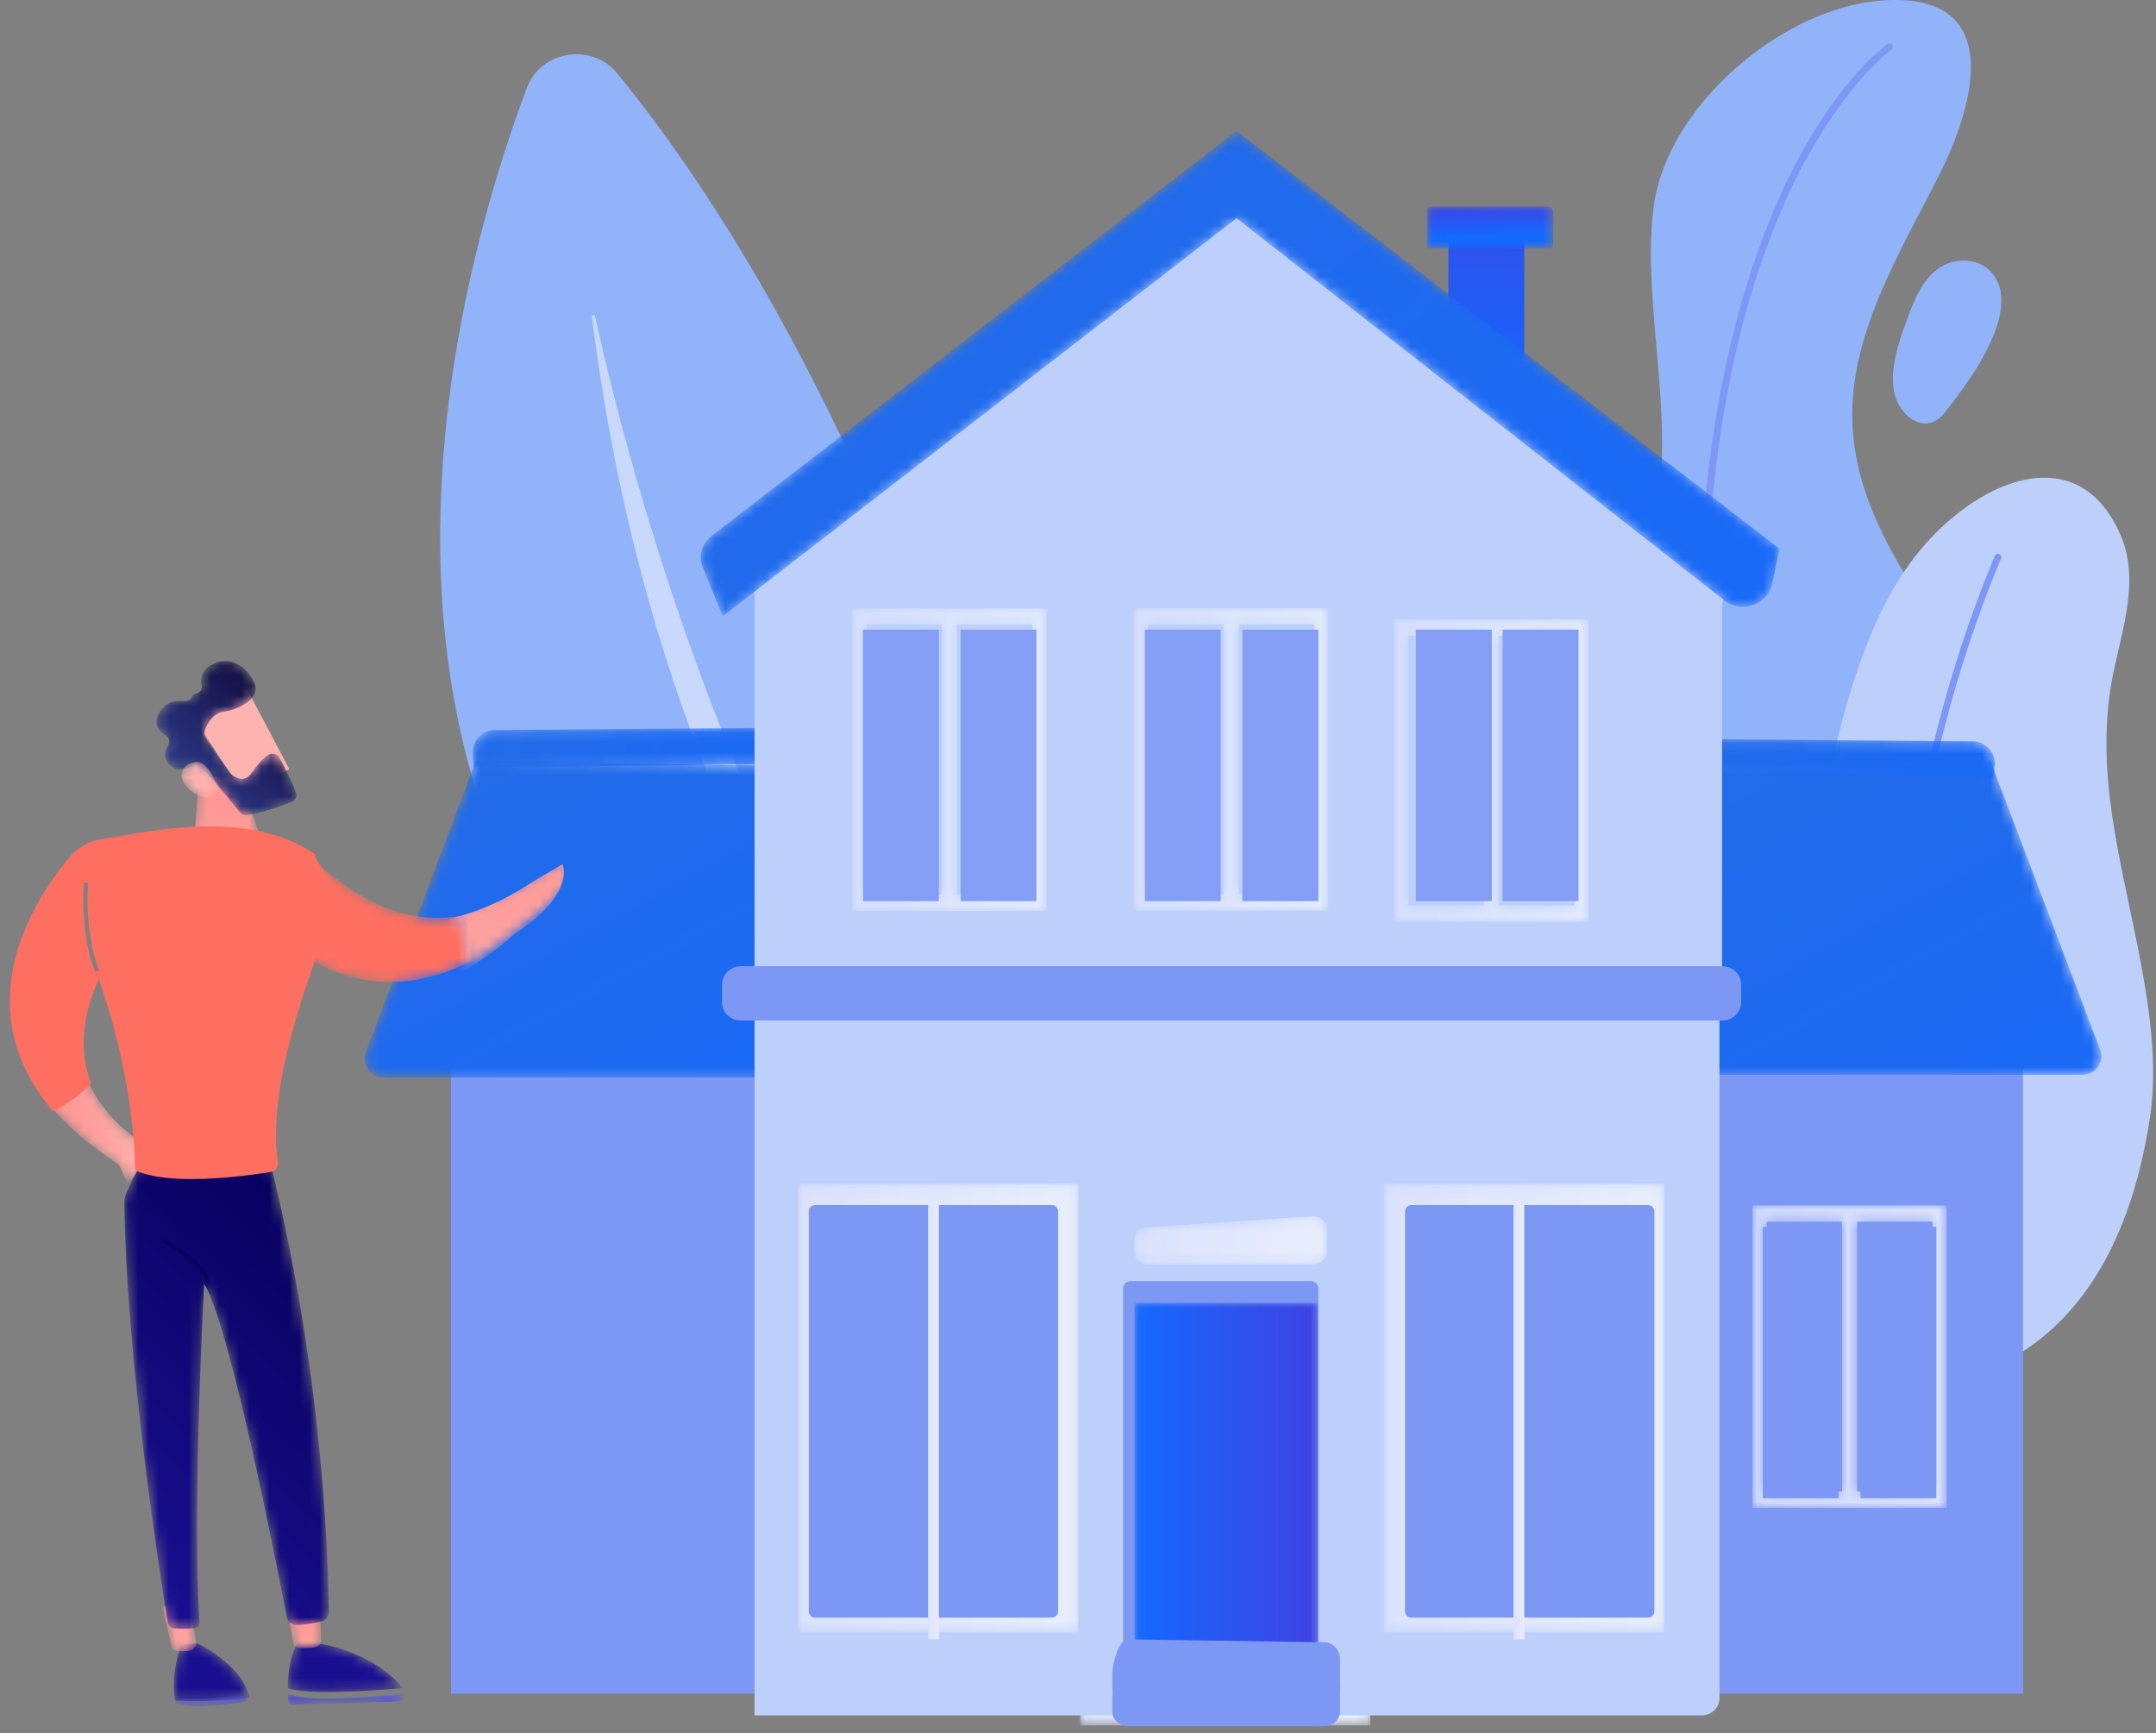 <?xml version="1.0" encoding="UTF-8"?>
<svg width="214px" height="172px" viewBox="0 0 214 172" version="1.1" xmlns="http://www.w3.org/2000/svg" xmlns:xlink="http://www.w3.org/1999/xlink">
    <rect x="0" y="0" width="214" height="172" fill="#808080" stroke="none"/>
    <title>ic_firsttime</title>
    <defs>
        <path d="M75.884,177.651 C73.088,177.651 70.334,177.539 67.631,177.317 C60.357,176.717 47.823,175.685 35.426,169.656 C35.907,168.762 36.215,167.914 36.396,167.137 L44.434,167.137 L44.434,159.151 L80.864,159.151 C82.049,159.151 83.01,158.191 83.01,157.006 L83.01,122.47 C83.01,121.285 82.049,120.324 80.864,120.324 L74.339,120.324 C73,114.13 71.055,105.886 68.425,96.466 L110.02,96.466 C110.536,106.463 116.346,112.092 122.958,115.257 C125.615,116.53 128.399,117.368 131.214,117.787 L131.214,163.154 C113.909,172.918 94.073,177.651 75.884,177.651 M32.367,168.061 C31.971,167.84 31.576,167.614 31.181,167.382 C31.24,167.301 31.3,167.219 31.363,167.137 L33.055,167.137 C32.828,167.452 32.597,167.762 32.367,168.061 M9.635,145.029 C-3.597,121.105 -2.668,87.491 9.509,59.431 C10.434,73.298 14.51,87.743 24.363,100.5 L17.018,100.5 L17.018,99.676 L10.559,95.736 L10.559,95.743 L9.628,95.092 L9.635,145.029 M47.455,120.324 L44.434,120.324 L44.434,118.49 C45.414,119.11 46.424,119.724 47.455,120.324 M177.326,94.776 C176.534,90.623 175.543,86.449 174.852,82.424 C174.01,77.517 173.621,72.648 174.409,67.704 C174.685,65.971 175.152,64.187 175.546,62.39 C178.028,72.85 178.601,83.93 177.326,94.776 M153.808,56.324 C153.046,55.033 152.33,53.727 151.69,52.394 C150.155,49.198 149.058,45.852 148.802,42.209 C148.347,35.741 150.862,29.635 153.759,23.827 C157.181,27.186 161.429,31.955 165.407,38.143 C167.292,41.076 168.961,44.153 170.418,47.345 C169.585,47.038 168.708,46.895 167.806,46.895 C163.436,46.895 158.479,50.251 155.035,54.628 C154.607,55.173 154.198,55.738 153.808,56.324 M129.967,45.14 L87.714,12.962 L48.756,42.709 C45.36,35.572 41.609,28.563 37.484,21.931 C49.528,11.93 69.129,0.044 94.415,0.044 C94.686,0.044 94.955,0.046 95.228,0.048 C111.09,0.208 124.445,5.013 133.868,9.801 C131.371,12.902 129.623,16.441 129.159,20.032 C128.162,27.758 130.251,36.793 129.967,45.14" id="path-1"></path>
        <path d="M19.255,30.044 L0.122,30.044 C0.083,30.044 0.051,30.013 0.051,29.973 L0.051,0.1 C0.051,0.061 0.083,0.029 0.122,0.029 L19.255,0.029 C19.294,0.029 19.325,0.061 19.325,0.1 L19.325,29.973 C19.325,30.013 19.294,30.044 19.255,30.044 M10.475,1.651 C10.454,1.651 10.437,1.669 10.437,1.691 L10.437,28.382 C10.437,28.404 10.454,28.422 10.475,28.422 L17.881,28.422 C17.902,28.422 17.92,28.404 17.92,28.382 L17.92,1.691 C17.92,1.669 17.902,1.651 17.881,1.651 L10.475,1.651 M1.496,1.651 C1.474,1.651 1.457,1.669 1.457,1.691 L1.457,28.382 C1.457,28.404 1.474,28.422 1.496,28.422 L8.901,28.422 C8.922,28.422 8.94,28.404 8.94,28.382 L8.94,1.691 C8.94,1.669 8.922,1.651 8.901,1.651 L1.496,1.651" id="path-3"></path>
        <linearGradient x1="3.25065825e-05%" y1="50%" x2="100%" y2="50%" id="linearGradient-5">
            <stop stop-color="#D0DBFC" offset="0%"></stop>
            <stop stop-color="#DDE4FB" offset="100%"></stop>
        </linearGradient>
        <path d="M44.66,31.238 L1.76,31.238 L0.01,0.674 L35.475,0.008 L46.35,28.619 C46.922,29.841 46.021,31.238 44.66,31.238" id="path-6"></path>
        <linearGradient x1="151.733%" y1="186.414%" x2="-0.313%" y2="0.776%" id="linearGradient-8">
            <stop stop-color="#1469FF" offset="0%"></stop>
            <stop stop-color="#236BE7" offset="100%"></stop>
        </linearGradient>
        <path d="M33.693,4.024 L0.046,3.629 L0.258,0.048 L31.706,0.3 C32.92,0.379 33.847,1.416 33.777,2.615 L33.693,4.024" id="path-9"></path>
        <linearGradient x1="151.733%" y1="54.204%" x2="-0.313%" y2="48.483%" id="linearGradient-11">
            <stop stop-color="#1469FF" offset="0%"></stop>
            <stop stop-color="#236BE7" offset="100%"></stop>
        </linearGradient>
        <path d="M0.034,29.047 L0.034,0.128 C0.034,0.087 0.065,0.055 0.104,0.055 L19.237,0.055 C19.275,0.055 19.307,0.087 19.307,0.128 L19.307,1.789 L17.902,1.789 L17.902,1.749 C17.902,1.727 17.885,1.709 17.863,1.709 L10.458,1.709 C10.436,1.709 10.419,1.727 10.419,1.749 L10.419,1.789 L8.922,1.789 L8.922,1.749 C8.922,1.727 8.905,1.709 8.883,1.709 L1.478,1.709 C1.456,1.709 1.439,1.727 1.439,1.749 L1.439,26.444 C1.111,27.115 0.588,28.026 0.034,29.047" id="path-12"></path>
        <path d="M1.897,31.512 L44.796,31.512 L46.546,0.705 L11.082,0.033 L0.207,28.871 C-0.365,30.103 0.536,31.512 1.897,31.512" id="path-14"></path>
        <linearGradient x1="151.733%" y1="188.604%" x2="-0.313%" y2="-0.015%" id="linearGradient-16">
            <stop stop-color="#1469FF" offset="0%"></stop>
            <stop stop-color="#236BE7" offset="100%"></stop>
        </linearGradient>
        <path d="M0.102,3.984 L33.749,3.589 L33.538,0.007 L2.089,0.26 C0.875,0.339 -0.052,1.375 0.019,2.574 L0.102,3.984" id="path-17"></path>
        <linearGradient x1="151.733%" y1="54.205%" x2="-0.313%" y2="48.483%" id="linearGradient-19">
            <stop stop-color="#1469FF" offset="0%"></stop>
            <stop stop-color="#236BE7" offset="100%"></stop>
        </linearGradient>
        <path d="M28.837,5.31 L0.014,5.31 L0.014,0.243 C0.014,0.121 0.105,0.022 0.218,0.022 L28.632,0.022 C28.745,0.022 28.837,0.121 28.837,0.243 L28.837,5.31" id="path-20"></path>
        <linearGradient x1="0%" y1="50.007%" x2="99.999%" y2="50.007%" id="linearGradient-22">
            <stop stop-color="#DAE2FD" offset="0%"></stop>
            <stop stop-color="#E9EEFC" offset="100%"></stop>
        </linearGradient>
        <path d="M18.266,35.356 L0.046,35.356 L0.046,0.243 C0.046,0.117 0.149,0.015 0.276,0.015 L18.036,0.015 C18.163,0.015 18.266,0.117 18.266,0.243 L18.266,35.356" id="path-23"></path>
        <linearGradient x1="-7.08591674e-05%" y1="50%" x2="100.002%" y2="50%" id="linearGradient-25">
            <stop stop-color="#1469FF" offset="0%"></stop>
            <stop stop-color="#4042E1" offset="100%"></stop>
        </linearGradient>
        <path d="M17.789,4.82 L1.363,4.82 C0.618,4.82 0.013,4.244 0.013,3.533 L0.013,2.408 C0.013,1.732 0.562,1.17 1.27,1.124 L17.695,0.036 C18.476,-0.016 19.14,0.574 19.14,1.32 L19.14,3.533 C19.14,4.244 18.534,4.82 17.789,4.82" id="path-26"></path>
        <linearGradient x1="-6.55136268e-05%" y1="50.002%" x2="99.999%" y2="50.002%" id="linearGradient-28">
            <stop stop-color="#DAE2FD" offset="0%"></stop>
            <stop stop-color="#E9EEFC" offset="100%"></stop>
        </linearGradient>
        <path d="M27.67,44.555 L0.248,44.555 C0.137,44.555 0.048,44.465 0.048,44.354 L0.048,0.24 C0.048,0.129 0.137,0.039 0.248,0.039 L27.67,0.039 C27.781,0.039 27.87,0.129 27.87,0.24 L27.87,44.354 C27.87,44.465 27.781,44.555 27.67,44.555" id="path-29"></path>
        <linearGradient x1="0%" y1="50%" x2="100.002%" y2="50%" id="linearGradient-31">
            <stop stop-color="#DAE2FD" offset="0%"></stop>
            <stop stop-color="#E9EEFC" offset="100%"></stop>
        </linearGradient>
        <linearGradient x1="0%" y1="50.001%" x2="100.015%" y2="50.001%" id="linearGradient-32">
            <stop stop-color="#DAE2FD" offset="0%"></stop>
            <stop stop-color="#E9EEFC" offset="100%"></stop>
        </linearGradient>
        <path d="M27.631,44.555 L0.209,44.555 C0.098,44.555 0.008,44.465 0.008,44.354 L0.008,0.24 C0.008,0.129 0.098,0.039 0.209,0.039 L27.631,0.039 C27.741,0.039 27.831,0.129 27.831,0.24 L27.831,44.354 C27.831,44.465 27.741,44.555 27.631,44.555" id="path-33"></path>
        <linearGradient x1="-2.29594765e-05%" y1="50%" x2="100%" y2="50%" id="linearGradient-35">
            <stop stop-color="#DAE2FD" offset="0%"></stop>
            <stop stop-color="#E9EEFC" offset="100%"></stop>
        </linearGradient>
        <linearGradient x1="0%" y1="50.001%" x2="100.016%" y2="50.001%" id="linearGradient-36">
            <stop stop-color="#DAE2FD" offset="0%"></stop>
            <stop stop-color="#E9EEFC" offset="100%"></stop>
        </linearGradient>
        <path d="M0.133,0.003 C0.977,0.132 1.81,0.331 2.624,0.592 C3.436,0.856 4.229,1.181 4.998,1.555 C6.536,2.304 7.979,3.249 9.299,4.342 C11.923,6.539 14.108,9.315 15.453,12.516 C15.783,13.317 16.065,14.14 16.275,14.987 C16.369,15.413 16.468,15.838 16.521,16.273 L16.616,16.923 L16.66,17.58 C16.727,18.456 16.664,19.336 16.566,20.207 C16.533,20.424 16.492,20.639 16.455,20.855 C16.415,21.07 16.385,21.288 16.325,21.499 C16.218,21.922 16.122,22.35 15.976,22.76 C15.443,24.421 14.675,25.981 13.81,27.455 C12.947,28.934 12.001,30.345 11.052,31.74 C10.105,33.135 9.16,34.521 8.296,35.946 C7.435,37.372 6.653,38.837 6.048,40.367 C5.443,41.894 5.028,43.491 4.885,45.116 C4.739,46.74 4.858,48.386 5.22,49.985 C5.578,51.582 6.205,53.112 7.083,54.493 C7.959,55.876 9.09,57.094 10.348,58.171 C11.606,59.253 13.005,60.178 14.432,61.058 C15.146,61.499 15.874,61.92 16.601,62.347 L18.778,63.636 L18.601,63.948 C17.117,63.151 15.622,62.375 14.149,61.538 C12.68,60.698 11.225,59.805 9.888,58.73 C8.551,57.659 7.337,56.403 6.37,54.959 C5.398,53.519 4.704,51.891 4.295,50.205 C3.886,48.521 3.717,46.767 3.858,45.029 C3.993,43.291 4.42,41.586 5.039,39.973 C5.656,38.356 6.461,36.83 7.34,35.368 C8.22,33.906 9.171,32.501 10.113,31.103 C11.052,29.704 11.992,28.316 12.835,26.884 C13.682,25.456 14.415,23.971 14.919,22.42 C15.058,22.035 15.148,21.639 15.253,21.247 C15.312,21.051 15.34,20.851 15.38,20.652 C15.416,20.453 15.457,20.254 15.49,20.055 C15.588,19.252 15.657,18.443 15.604,17.635 L15.571,17.029 L15.489,16.426 C15.446,16.023 15.357,15.625 15.275,15.226 C15.085,14.433 14.837,13.652 14.538,12.888 C13.933,11.364 13.114,9.919 12.142,8.584 C11.663,7.91 11.129,7.277 10.577,6.66 C10.019,6.048 9.424,5.471 8.806,4.917 C7.566,3.818 6.204,2.848 4.738,2.067 C4.005,1.677 3.246,1.334 2.466,1.048 C1.688,0.757 0.887,0.522 0.071,0.357 L0.133,0.003" id="path-37"></path>
        <path d="M23.467,8.319 C16.376,9.548 11.653,5.024 8.146,2.292 C3.516,-1.316 0.002,0.547 0.002,0.547 L5.046,9.993 C12.443,16.893 19.859,15.191 24.51,12.824 C24.547,10.98 24.038,9.448 23.467,8.319" id="path-39"></path>
        <linearGradient x1="225.281%" y1="-42.895%" x2="377.733%" y2="-121.979%" id="linearGradient-41">
            <stop stop-color="#FD6F61" offset="0%"></stop>
            <stop stop-color="#FF928E" offset="100%"></stop>
        </linearGradient>
        <path d="M11.857,0.455 L9.065,2.093 C5.723,4.308 2.716,5.501 0,5.98 C0.684,7.352 1.292,9.214 1.248,11.455 C4.789,9.623 6.99,7.463 6.99,7.463 C13.306,3.364 11.857,0.455 11.857,0.455" id="path-42"></path>
        <linearGradient x1="170.899%" y1="-111.138%" x2="-153.386%" y2="286.691%" id="linearGradient-44">
            <stop stop-color="#FF928E" offset="0%"></stop>
            <stop stop-color="#FDB3B0" offset="100%"></stop>
        </linearGradient>
        <path d="M4.165,2.839 C4.265,2.324 4.094,1.801 3.705,1.405 C2.951,0.639 1.649,-0.411 0.704,0.297 C-0.702,1.351 0.839,4.955 0.839,4.955 L2.399,7.048 L2.421,8.384 C3.264,7.516 3.769,5.38 4.165,2.839" id="path-45"></path>
        <path d="M3.784,0.006 C2.73,1.179 1.165,2.206 0.063,2.848 C1.766,4.882 4.056,6.908 7.075,8.876 L7.964,10.783 L10.635,7.442 C10.635,7.442 5.685,5.082 3.784,0.006" id="path-47"></path>
        <linearGradient x1="2.336%" y1="51.019%" x2="97.752%" y2="49.172%" id="linearGradient-49">
            <stop stop-color="#FF928E" offset="0%"></stop>
            <stop stop-color="#FDB3B0" offset="100%"></stop>
        </linearGradient>
        <path d="M7.511,5.424 C7.511,5.37 7.506,5.314 7.491,5.259 C6.584,2.01 2.361,0.054 2.361,0.054 L0.705,0.212 C-0.193,3.107 -0.036,4.869 0.132,5.652 C0.137,5.674 0.144,5.695 0.15,5.715 C1.521,5.81 4.338,5.836 7.511,5.424" id="path-50"></path>
        <linearGradient x1="88.827%" y1="-337.738%" x2="67.723%" y2="-117.262%" id="linearGradient-52">
            <stop stop-color="#08005D" offset="0%"></stop>
            <stop stop-color="#1A0F91" offset="100%"></stop>
        </linearGradient>
        <path d="M0.039,0.462 C0.118,0.775 0.32,1.017 0.575,1.074 C2.529,1.51 5.615,1.056 6.91,0.828 C7.196,0.778 7.401,0.463 7.4,0.112 C4.226,0.607 1.409,0.576 0.039,0.462" id="path-53"></path>
        <linearGradient x1="43.93%" y1="60.939%" x2="108.222%" y2="-63.359%" id="linearGradient-55">
            <stop stop-color="#4042E1" offset="0%"></stop>
            <stop stop-color="#4F52FF" offset="100%"></stop>
        </linearGradient>
        <path d="M0.12,0.116 L1.014,4.062 C1.079,4.352 1.306,4.565 1.575,4.586 C1.905,4.611 2.374,4.62 2.844,4.541 C3.266,4.471 3.552,4.034 3.468,3.572 L2.833,0.065 L0.12,0.116" id="path-56"></path>
        <linearGradient x1="58.824%" y1="-83.848%" x2="36.08%" y2="239.083%" id="linearGradient-58">
            <stop stop-color="#FF928E" offset="0%"></stop>
            <stop stop-color="#FDB3B0" offset="100%"></stop>
        </linearGradient>
        <path d="M3.534,0.492 C1.591,0.473 0.582,0.241 0.059,0.017 C0.061,0.231 0.066,0.448 0.076,0.674 C0.087,0.914 0.251,1.102 0.449,1.097 L11.113,0.798 C11.453,0.788 11.645,0.349 11.491,0.007 C10.095,0.163 6.538,0.522 3.534,0.492" id="path-59"></path>
        <linearGradient x1="44.416%" y1="55.885%" x2="88.115%" y2="7.253%" id="linearGradient-61">
            <stop stop-color="#4042E1" offset="0%"></stop>
            <stop stop-color="#4F52FF" offset="100%"></stop>
        </linearGradient>
        <path d="M11.491,4.496 C11.478,4.472 11.466,4.448 11.447,4.425 C10.481,3.277 8.032,1.001 3.271,0.076 L0.996,0.05 C0.996,0.05 0.016,1.623 0.059,4.504 C0.582,4.684 1.591,4.869 3.534,4.884 C6.538,4.908 10.095,4.621 11.491,4.496" id="path-62"></path>
        <linearGradient x1="76.428%" y1="-82.458%" x2="61.728%" y2="-5.282%" id="linearGradient-64">
            <stop stop-color="#08005D" offset="0%"></stop>
            <stop stop-color="#1A0F91" offset="100%"></stop>
        </linearGradient>
        <path d="M0.04,0.562 C0.071,0.711 0.468,2.984 0.621,3.864 C0.658,4.073 0.85,4.233 1.089,4.252 C1.516,4.287 2.206,4.313 2.807,4.204 C3.131,4.146 3.361,3.891 3.354,3.6 L3.27,0.025 L0.04,0.562" id="path-65"></path>
        <linearGradient x1="56.531%" y1="-21.807%" x2="31.062%" y2="253.579%" id="linearGradient-67">
            <stop stop-color="#FF928E" offset="0%"></stop>
            <stop stop-color="#FDB3B0" offset="100%"></stop>
        </linearGradient>
        <path d="M14.227,0.087 C14.227,0.087 20.013,20.338 20.403,45.95 C20.41,46.416 20.087,46.826 19.628,46.931 C18.952,47.085 17.958,47.272 17.131,47.265 C16.69,47.261 16.315,46.943 16.233,46.513 C15.392,42.124 10.577,17.399 8.025,13.418 C8.025,13.418 6.817,35.542 7.556,46.995 C7.574,47.28 7.369,47.531 7.084,47.569 C6.651,47.628 5.959,47.677 5.075,47.601 C4.739,47.572 4.464,47.326 4.41,46.997 C3.8,43.28 0.275,21.155 0.103,5.173 C0.093,4.272 2.413,0.308 2.413,0.308 L14.227,0.087" id="path-68"></path>
        <linearGradient x1="71.121%" y1="0.847%" x2="28.527%" y2="102.745%" id="linearGradient-70">
            <stop stop-color="#08005D" offset="0%"></stop>
            <stop stop-color="#1A0F91" offset="100%"></stop>
        </linearGradient>
        <path d="M18.039,34.464 C16.099,34.464 14.2,34.286 12.789,33.764 C12.574,33.684 12.433,33.485 12.429,33.26 C12.41,32.061 12.254,27.951 11.038,22.51 C10.58,20.464 9.973,18.231 9.168,15.892 C9.058,15.573 8.966,15.249 8.891,14.921 C6.952,19.113 7.097,22.501 8.111,25.135 C7.058,26.275 5.493,27.273 4.391,27.897 C-4.519,17.548 2.676,6.982 5.974,3.11 C6.805,2.134 7.973,1.491 9.26,1.309 C9.788,1.234 10.429,1.122 11.159,0.995 C13.407,0.607 16.502,0.081 19.768,0.081 C23.317,0.081 27.069,0.702 30.154,2.79 C30.175,2.928 30.189,3.04 30.198,3.132 C30.266,3.216 30.36,3.36 30.488,3.586 C31.157,4.766 31.951,5.908 32.854,6.97 C32.668,7.161 32.515,7.383 32.407,7.629 C31.848,8.894 30.713,11.562 29.574,14.835 C29.137,16.091 28.7,17.434 28.294,18.823 C27.662,20.98 27.107,23.246 26.748,25.449 C26.314,28.109 26.168,30.68 26.52,32.864 C26.551,33.056 26.509,33.243 26.414,33.397 C26.299,33.582 26.107,33.719 25.871,33.758 C25.594,33.804 25.253,33.858 24.86,33.915 C24.309,33.995 23.657,34.081 22.94,34.163 C21.477,34.327 19.742,34.464 18.039,34.464 M7.405,5.546 C7.4,5.594 6.957,10.367 8.509,14.284 L8.891,14.139 C7.374,10.312 7.808,5.631 7.812,5.584 L7.405,5.546" id="path-71"></path>
        <path d="M0.572,0.32 L0.029,7.231 C0.029,7.231 3.915,8.326 6.687,6.282 L4.594,0.05 L0.572,0.32" id="path-73"></path>
        <linearGradient x1="65.545%" y1="-22.122%" x2="5.79%" y2="296.342%" id="linearGradient-75">
            <stop stop-color="#FF928E" offset="0%"></stop>
            <stop stop-color="#FDB3B0" offset="100%"></stop>
        </linearGradient>
        <linearGradient x1="306.732%" y1="-83.594%" x2="170.939%" y2="-13.339%" id="linearGradient-76">
            <stop stop-color="#FF928E" offset="0%"></stop>
            <stop stop-color="#FDB3B0" offset="100%"></stop>
        </linearGradient>
        <path d="M4.918,6.9 C4.839,7.105 4.864,7.332 4.986,7.517 L7.392,11.142 C7.428,11.197 7.472,11.246 7.523,11.29 C7.805,11.528 8.77,12.22 9.485,11.242 C10.094,10.409 10.666,9.65 11.289,9.331 C11.653,9.144 12.108,9.28 12.302,9.625 C12.7,10.337 13.474,11.787 13.969,13.167 C14.094,13.513 13.911,13.89 13.555,14.034 C12.615,14.412 10.757,15.1 9.1,15.346 C8.828,15.386 8.556,15.282 8.389,15.075 C7.657,14.165 5.591,11.621 4.891,10.988 C4.24,10.399 3.066,10.647 2.538,10.8 C2.338,10.858 2.123,10.836 1.941,10.737 C1.396,10.441 0.441,9.695 1.275,8.39 C1.482,8.065 1.365,7.64 1.025,7.437 C0.416,7.075 -0.251,6.386 0.348,5.241 C0.955,4.081 2.077,3.958 2.844,4.033 C3.184,4.066 3.524,3.892 3.649,3.592 C3.704,3.459 3.816,3.344 4.028,3.3 C4.427,3.216 4.684,2.865 4.598,2.487 C4.449,1.84 4.534,0.994 5.623,0.404 C7.62,-0.678 9.421,0.995 9.899,2.426 C10.378,3.857 8.142,4.914 6.726,5.109 C5.687,5.252 5.137,6.335 4.918,6.9" id="path-77"></path>
        <linearGradient x1="32.17%" y1="82.153%" x2="81.866%" y2="25.226%" id="linearGradient-79">
            <stop stop-color="#2B3582" offset="0%"></stop>
            <stop stop-color="#140E42" offset="100%"></stop>
        </linearGradient>
        <path d="M3.807,2.727 C3.807,2.727 2.782,-0.111 1.54,0.017 C0.297,0.145 -0.658,1.409 0.91,2.779 C2.86,4.484 3.807,2.727 3.807,2.727" id="path-80"></path>
        <linearGradient x1="70.74%" y1="374.847%" x2="49.109%" y2="43.67%" id="linearGradient-82">
            <stop stop-color="#FF928E" offset="0%"></stop>
            <stop stop-color="#FDB3B0" offset="100%"></stop>
        </linearGradient>
        <path d="M13.12,2.766 L2.484,10.935 C2.33,11.053 2.104,10.964 2.076,10.773 L1.966,10.025 C1.966,10.025 -2.461,5.635 2.088,1.667 C6.636,-2.301 12.002,2.194 12.002,2.194 L13.031,2.395 C13.21,2.43 13.264,2.656 13.12,2.766" id="path-83"></path>
        <path d="M5.32,0.334 C5.418,0.424 9.538,8.283 9.538,8.283 L5.076,10.58 L0.083,3.722 C0.083,3.722 3.677,-1.181 5.32,0.334" id="path-85"></path>
        <path d="M4.708,4.68 C4.607,4.681 4.513,4.615 4.485,4.513 C3.948,2.583 0.162,0.525 0.123,0.504 C0.013,0.445 -0.029,0.307 0.03,0.195 C0.09,0.084 0.227,0.042 0.338,0.102 C0.501,0.189 4.334,2.274 4.923,4.39 C4.957,4.511 4.886,4.637 4.765,4.671 C4.746,4.676 4.727,4.679 4.708,4.68" id="path-87"></path>
        <linearGradient x1="250.533%" y1="-182.614%" x2="-991.747%" y2="1258.375%" id="linearGradient-89">
            <stop stop-color="#020039" offset="0%"></stop>
            <stop stop-color="#080055" offset="100%"></stop>
        </linearGradient>
        <linearGradient x1="212.723%" y1="-95.36%" x2="317.674%" y2="-190.469%" id="linearGradient-90">
            <stop stop-color="#FD6F61" offset="0%"></stop>
            <stop stop-color="#FF928E" offset="100%"></stop>
        </linearGradient>
        <linearGradient x1="51.618%" y1="136.375%" x2="47.417%" y2="-87.812%" id="linearGradient-91">
            <stop stop-color="#1469FF" offset="0%"></stop>
            <stop stop-color="#4042E1" offset="100%"></stop>
        </linearGradient>
        <path d="M12.55,4.165 L0.019,4.165 L0.019,0.433 C0.019,0.208 0.19,0.025 0.402,0.025 L11.968,0.025 C12.289,0.025 12.55,0.303 12.55,0.646 L12.55,4.165" id="path-92"></path>
        <linearGradient x1="51.84%" y1="69.93%" x2="44.15%" y2="-10.097%" id="linearGradient-94">
            <stop stop-color="#1469FF" offset="0%"></stop>
            <stop stop-color="#4042E1" offset="100%"></stop>
        </linearGradient>
        <path d="M2.216,48.233 L0.24,43.371 C-0.207,42.273 0.132,41.01 1.066,40.29 L53.224,0.062 L99.819,35.903 L100.478,36.41 L107.108,41.51 L106.429,44.865 C106.125,46.368 104.827,47.295 103.475,47.295 C102.854,47.295 102.221,47.1 101.668,46.675 C101.659,46.669 101.65,46.662 101.642,46.655 L53.224,8.732 L2.216,48.233" id="path-95"></path>
        <linearGradient x1="151.733%" y1="111.263%" x2="-0.313%" y2="27.893%" id="linearGradient-97">
            <stop stop-color="#1469FF" offset="0%"></stop>
            <stop stop-color="#236BE7" offset="100%"></stop>
        </linearGradient>
        <path d="M19.204,0.018 C19.243,0.018 19.274,0.049 19.274,0.088 L19.274,29.963 L19.274,29.97 C19.27,30.005 19.24,30.034 19.204,30.034 L0.071,30.034 C0.032,30.034 0.001,30.001 0.001,29.962 L0.001,0.089 C0.001,0.05 0.032,0.018 0.071,0.018 M17.829,1.64 L10.425,1.64 C10.403,1.64 10.386,1.658 10.386,1.68 L10.386,28.372 C10.386,28.393 10.403,28.411 10.425,28.411 L17.829,28.411 C17.851,28.411 17.869,28.393 17.869,28.372 L17.869,1.68 M8.85,1.64 L1.445,1.64 C1.423,1.64 1.406,1.658 1.406,1.68 L1.406,28.372 C1.406,28.393 1.423,28.411 1.445,28.411 L8.85,28.411 C8.872,28.411 8.889,28.393 8.889,28.372 L8.889,1.68" id="path-98"></path>
        <linearGradient x1="0%" y1="49.999%" x2="100%" y2="49.999%" id="linearGradient-100">
            <stop stop-color="#D6E0FD" offset="0%"></stop>
            <stop stop-color="#E3EBFC" offset="100%"></stop>
        </linearGradient>
        <path d="M19.221,30.056 L0.088,30.056 C0.049,30.056 0.018,30.024 0.018,29.985 L0.018,0.111 C0.018,0.072 0.049,0.041 0.088,0.041 L19.221,0.041 C19.26,0.041 19.292,0.072 19.292,0.111 L19.292,29.985 C19.292,30.024 19.26,30.056 19.221,30.056 M10.442,1.663 C10.421,1.663 10.403,1.681 10.403,1.702 L10.403,28.394 C10.403,28.416 10.421,28.434 10.442,28.434 L17.847,28.434 C17.869,28.434 17.887,28.416 17.887,28.394 L17.887,1.702 C17.887,1.681 17.869,1.663 17.847,1.663 L10.442,1.663 M1.462,1.663 C1.441,1.663 1.423,1.681 1.423,1.702 L1.423,28.394 C1.423,28.416 1.441,28.434 1.462,28.434 L8.867,28.434 C8.889,28.434 8.907,28.416 8.907,28.394 L8.907,1.702 C8.907,1.681 8.889,1.663 8.867,1.663 L1.462,1.663" id="path-101"></path>
        <linearGradient x1="0%" y1="50%" x2="100%" y2="50%" id="linearGradient-103">
            <stop stop-color="#D6E0FD" offset="0%"></stop>
            <stop stop-color="#E3EBFC" offset="100%"></stop>
        </linearGradient>
        <path d="M19.204,30.074 L0.071,30.074 C0.033,30.074 0.001,30.042 0.001,30.003 L0.001,0.13 C0.001,0.091 0.033,0.059 0.071,0.059 L19.205,0.059 C19.244,0.059 19.275,0.091 19.275,0.13 L19.275,30.003 C19.275,30.042 19.244,30.074 19.204,30.074 M10.425,1.681 C10.404,1.681 10.386,1.699 10.386,1.721 L10.386,28.412 C10.386,28.434 10.404,28.451 10.425,28.451 L17.83,28.451 C17.852,28.451 17.87,28.434 17.87,28.412 L17.87,1.721 C17.87,1.699 17.852,1.681 17.83,1.681 L10.425,1.681 M1.445,1.681 C1.424,1.681 1.407,1.699 1.407,1.721 L1.407,28.412 C1.407,28.434 1.424,28.451 1.445,28.451 L8.851,28.451 C8.872,28.451 8.89,28.434 8.89,28.412 L8.89,1.721 C8.89,1.699 8.872,1.681 8.851,1.681 L1.445,1.681" id="path-104"></path>
        <path d="M61.982,39.046 L15.952,39.046 C15.963,38.673 15.948,38.303 15.905,37.939 L60.561,37.939 C61.748,37.939 62.709,36.974 62.709,35.784 L62.709,3.925 C62.709,2.734 61.748,1.77 60.561,1.77 L3.715,1.77 C2.528,1.77 1.566,2.734 1.566,3.925 L1.566,24.344 C1.205,24.249 0.879,24.198 0.602,24.198 C0.364,24.198 0.163,24.236 0.007,24.315 L0.007,2.202 C0.007,1.012 0.969,0.047 2.156,0.047 L61.982,0.047 C63.169,0.047 64.131,1.012 64.131,2.202 L64.131,36.891 C64.131,38.081 63.169,39.046 61.982,39.046 M10.94,39.046 L7.918,39.046 C7.978,38.683 8.049,38.312 8.126,37.939 L11.13,37.939 C11.074,38.296 11.01,38.668 10.94,39.046" id="path-106"></path>
        <polyline id="path-108" points="7.204 4.857 7.204 7.277 3.215 7.277 3.215 11.796 0.024 11.796 0.024 0.016 7.523 0.016 7.523 2.598 3.215 2.598 3.215 4.857 7.204 4.857"></polyline>
        <path d="M3.424,6.214 C3.424,8.514 4.355,9.664 6.214,9.664 C8.074,9.664 9.004,8.514 9.004,6.214 C9.004,3.914 8.074,2.764 6.214,2.764 C4.355,2.764 3.424,3.914 3.424,6.214 Z M1.726,1.704 C2.836,0.603 4.333,0.053 6.214,0.053 C8.096,0.053 9.592,0.603 10.703,1.704 C11.813,2.805 12.368,4.308 12.368,6.214 C12.368,8.12 11.813,9.623 10.703,10.724 C9.592,11.825 8.096,12.375 6.214,12.375 C4.333,12.375 2.836,11.825 1.726,10.724 C0.615,9.623 0.06,8.12 0.06,6.214 C0.06,4.308 0.615,2.805 1.726,1.704 L1.726,1.704 Z" id="path-110"></path>
        <path d="M3.055,5.639 L3.901,5.639 C4.424,5.639 4.837,5.5 5.14,5.22 C5.442,4.941 5.594,4.56 5.594,4.079 C5.594,3.038 5.029,2.518 3.901,2.518 C3.573,2.518 3.29,2.545 3.055,2.6 L3.055,5.639 Z M3.055,8.021 L3.055,12.211 L0.055,12.211 L0.055,0.3 C1.388,0.135 2.722,0.053 4.055,0.053 C7.132,0.053 8.67,1.285 8.67,3.749 C8.67,4.44 8.471,5.081 8.07,5.672 C7.67,6.264 7.152,6.685 6.516,6.937 L6.516,6.97 C6.824,7.156 7.08,7.394 7.286,7.685 C7.491,7.975 7.686,8.389 7.87,8.925 L8.978,12.211 L5.824,12.211 L4.871,9.089 C4.757,8.706 4.614,8.432 4.44,8.268 C4.265,8.104 4.034,8.021 3.747,8.021 L3.055,8.021 L3.055,8.021 Z" id="path-112"></path>
        <path d="M3.019,5.595 L3.866,5.595 C4.389,5.595 4.801,5.455 5.104,5.176 C5.406,4.896 5.558,4.516 5.558,4.034 C5.558,2.993 4.993,2.473 3.866,2.473 C3.537,2.473 3.255,2.5 3.019,2.555 L3.019,5.595 Z M3.019,7.977 L3.019,12.166 L0.019,12.166 L0.019,0.255 C1.353,0.091 2.686,0.009 4.019,0.009 C7.097,0.009 8.635,1.24 8.635,3.705 C8.635,4.395 8.435,5.036 8.035,5.627 C7.635,6.219 7.117,6.64 6.481,6.893 L6.481,6.925 C6.788,7.112 7.045,7.35 7.25,7.64 C7.455,7.93 7.65,8.344 7.835,8.88 L8.942,12.166 L5.788,12.166 L4.835,9.045 C4.721,8.662 4.578,8.388 4.404,8.223 C4.23,8.059 3.998,7.977 3.712,7.977 L3.019,7.977 L3.019,7.977 Z" id="path-114"></path>
        <polyline id="path-116" points="7.6 4.556 7.6 6.977 3.333 6.977 3.333 9.236 7.928 9.236 7.928 11.817 0.051 11.817 0.051 0.038 7.928 0.038 7.928 2.62 3.333 2.62 3.333 4.556 7.6 4.556"></polyline>
        <polyline id="path-118" points="6.355 6.493 6.387 6.493 6.387 0.038 9.387 0.038 9.387 11.817 6.387 11.817 3.032 5.363 3.002 5.363 3.002 11.817 0.002 11.817 0.002 0.038 3.002 0.038 6.355 6.493"></polyline>
        <polyline id="path-120" points="9.264 0.038 9.264 2.701 6.218 2.701 6.218 11.817 3.079 11.817 3.079 2.701 0.033 2.701 0.033 0.038 9.264 0.038"></polyline>
        <path d="M1.724,13.74 L0.221,13.74 C0.121,13.74 0.04,13.646 0.04,13.532 L0.04,0.244 C0.04,0.13 0.121,0.036 0.221,0.036 L1.724,0.036 C1.823,0.036 1.905,0.13 1.905,0.244 L1.905,13.532 C1.905,13.646 1.823,13.74 1.724,13.74" id="path-122"></path>
        <path d="M1.736,13.717 L0.234,13.717 C0.134,13.717 0.053,13.624 0.053,13.509 L0.053,0.222 C0.053,0.107 0.134,0.014 0.234,0.014 L1.736,0.014 C1.836,0.014 1.917,0.107 1.917,0.222 L1.917,13.509 C1.917,13.624 1.836,13.717 1.736,13.717" id="path-124"></path>
        <polyline id="path-126" points="94.953 0.021 92.163 4.387 92.163 1.397 2.539 1.33 0.108 0.167 0.037 1.328 2.612 6.591 92.163 6.918 95.167 1.183 94.953 0.021"></polyline>
        <polyline id="path-128" points="92.467 5.831 3.003 5.55 0.044 0.161 95.714 0.021 92.467 5.831"></polyline>
        <path d="M1.306,73.162 C0.924,73.074 0.52,72.975 0.094,72.862 L0.094,70.374 C0.507,70.465 0.912,70.563 1.306,70.669 L1.306,73.162 M1.304,60.124 C1.169,59.899 1.028,59.685 0.879,59.484 C0.689,59.227 0.421,58.994 0.092,58.784 L0.081,0.039 L1.293,0.694 L1.304,60.124" id="path-130"></path>
        <path d="M1.544,0.784 C1.544,1.196 1.21,1.531 0.798,1.531 C0.386,1.531 0.052,1.196 0.052,0.784 C0.052,0.372 0.386,0.037 0.798,0.037 C1.21,0.037 1.544,0.372 1.544,0.784" id="path-132"></path>
        <path d="M12.679,12.472 C12.334,12.169 11.997,11.87 11.671,11.581 C6.483,5.331 0.15,0.302 0.069,0.239 C0.021,0.201 0.011,0.128 0.046,0.077 C0.068,0.046 0.1,0.03 0.134,0.03 C0.156,0.03 0.179,0.037 0.198,0.053 C0.283,0.12 7.344,5.726 12.679,12.472 L12.679,12.472 Z" id="path-134"></path>
    </defs>
    <g id="Screens" stroke="none" stroke-width="1" fill="none" fill-rule="evenodd">
        <g id="Rent-2-Copy" transform="translate(-833, -152)">
            <g id="Group-9" transform="translate(240, 122)">
                <g id="Group-8" transform="translate(305, 2)">
                    <g id="20945141" transform="translate(288.972, 28)">
                        <g id="Group-5" transform="translate(34.109, 1.077)">
                            <mask id="mask-2" fill="white">
                                <use xlink:href="#path-1"></use>
                            </mask>
                            <g id="Clip-4"></g>
                        </g>
                        <path d="M110.512,132.512 C110.512,132.512 97.319,52.673 60.279,7.266 C57.789,4.213 52.71,5.015 51.333,8.69 C42.122,33.261 22.195,108.288 110.512,132.512" id="Fill-6" fill="#91B3FA"></path>
                        <path d="M97.599,120.661 L95.937,120.661 C91.14,115.418 84.946,107.527 78.882,96.888 L81.953,96.888 C86.432,105.151 91.623,113.272 97.599,120.661 M73.935,87.474 C66.871,72.857 60.603,54.228 57.784,31.413 C57.771,31.306 57.861,31.243 57.948,31.243 C58.013,31.243 58.077,31.278 58.094,31.358 C59.787,39.15 64.612,58.944 73.935,80.373 L73.935,87.474" id="Fill-7" fill="#C8D9FD"></path>
                        <path d="M185.838,52.859 C184.294,49.666 183.189,46.323 182.931,42.683 C182.282,33.511 187.653,25.066 191.599,17.169 C195.225,9.912 197.92,-0.902 185.684,0.06 C175.935,0.827 164.475,10.471 163.167,20.527 C161.62,32.429 167.457,47.437 160.536,58.249 C150.855,73.373 143.871,69.907 143.871,95.43 C143.871,106.335 149.957,112.351 156.927,115.664 C167.929,120.894 181.047,118.781 189.812,110.36 C197.556,102.921 202.161,92.227 200.603,81.491 C199.03,70.647 190.463,62.423 185.838,52.859" id="Fill-8" fill="#91B3FA"></path>
                        <path d="M177.662,134.666 C177.511,134.666 177.373,134.564 177.334,134.41 C171.316,110.389 168.041,88.614 167.598,69.689 C167.243,54.536 168.695,41.163 171.911,29.942 C177.404,10.777 186.02,4.622 186.384,4.37 C186.538,4.263 186.749,4.301 186.855,4.455 C186.961,4.608 186.924,4.819 186.77,4.926 C186.683,4.987 177.953,11.244 172.536,30.219 C167.529,47.756 164.411,80.04 177.991,134.245 C178.036,134.427 177.926,134.611 177.745,134.656 C177.717,134.663 177.69,134.666 177.662,134.666" id="Fill-9" fill="#7D97F4"></path>
                        <path d="M194.982,25.988 C194.511,25.862 193.994,25.823 193.443,25.885 C190.398,26.231 189.148,29.398 188.253,31.875 C187.488,33.996 186.585,36.571 187.037,38.869 C187.526,41.353 190.2,43.38 192.141,40.858 C194.347,37.99 197.656,33.588 197.677,29.788 C197.687,27.9 196.612,26.424 194.982,25.988" id="Fill-10" fill="#91B3FA"></path>
                        <path d="M212.425,110.918 C213.756,102.162 210.569,92.11 208.979,82.851 C208.138,77.955 207.75,73.097 208.537,68.165 C209.32,63.261 211.626,57.957 209.499,53.072 C205.214,43.229 195.026,47.708 189.19,55.118 C182.418,63.717 180.567,77.768 177.995,88.587 C176.444,95.11 174.108,101.8 173.29,108.446 C171.935,119.457 174.427,127.101 179.701,132.264 C184.758,137.215 192.461,138.243 198.648,134.801 C204.237,131.692 210.278,125.043 212.425,110.918" id="Fill-11" fill="#BDD0FB"></path>
                        <path d="M188.554,151.904 C188.394,151.904 188.253,151.792 188.225,151.634 C188.201,151.501 185.901,138.096 185.841,119.595 C185.785,102.515 187.681,77.469 197.032,55.146 C197.102,54.98 197.296,54.901 197.468,54.968 C197.639,55.034 197.721,55.222 197.652,55.388 C188.344,77.61 186.455,102.562 186.51,119.58 C186.568,138.031 188.861,151.394 188.885,151.527 C188.915,151.703 188.792,151.87 188.61,151.899 C188.592,151.902 188.573,151.904 188.554,151.904" id="Fill-12" fill="#7D97F4"></path>
                        <polygon id="Fill-13" fill="#7D97F4" points="165.393 168.064 199.829 168.064 199.829 101.269 165.393 101.269"></polygon>
                        <g id="Group-16" transform="translate(172.926, 119.584)">
                            <mask id="mask-4" fill="white">
                                <use xlink:href="#path-3"></use>
                            </mask>
                            <g id="Clip-15"></g>
                            <path d="M19.255,30.044 L0.122,30.044 C0.083,30.044 0.051,30.013 0.051,29.973 L0.051,0.1 C0.051,0.061 0.083,0.029 0.122,0.029 L19.255,0.029 C19.294,0.029 19.325,0.061 19.325,0.1 L19.325,29.973 C19.325,30.013 19.294,30.044 19.255,30.044 M10.475,1.651 C10.454,1.651 10.437,1.669 10.437,1.691 L10.437,28.382 C10.437,28.404 10.454,28.422 10.475,28.422 L17.881,28.422 C17.902,28.422 17.92,28.404 17.92,28.382 L17.92,1.691 C17.92,1.669 17.902,1.651 17.881,1.651 L10.475,1.651 M1.496,1.651 C1.474,1.651 1.457,1.669 1.457,1.691 L1.457,28.382 C1.457,28.404 1.474,28.422 1.496,28.422 L8.901,28.422 C8.922,28.422 8.94,28.404 8.94,28.382 L8.94,1.691 C8.94,1.669 8.922,1.651 8.901,1.651 L1.496,1.651" id="Fill-14" fill="url(#linearGradient-5)" mask="url(#mask-4)"></path>
                        </g>
                        <path d="M191.181,148.672 L183.726,148.672 C183.705,148.672 183.687,148.654 183.687,148.632 L183.687,121.779 C183.687,121.756 183.705,121.738 183.726,121.738 L191.181,121.738 C191.202,121.738 191.22,121.756 191.22,121.779 L191.22,148.632 C191.22,148.654 191.202,148.672 191.181,148.672" id="Fill-17" fill="#7D97F4"></path>
                        <path d="M181.496,148.672 L174.042,148.672 C174.02,148.672 174.002,148.654 174.002,148.632 L174.002,121.779 C174.002,121.756 174.02,121.738 174.042,121.738 L181.496,121.738 C181.517,121.738 181.535,121.756 181.535,121.779 L181.535,148.632 C181.535,148.654 181.517,148.672 181.496,148.672" id="Fill-18" fill="#7D97F4"></path>
                        <g id="Group-21" transform="translate(161.089, 75.413)">
                            <mask id="mask-7" fill="white">
                                <use xlink:href="#path-6"></use>
                            </mask>
                            <g id="Clip-20"></g>
                            <path d="M44.66,31.238 L1.76,31.238 L0.01,0.674 L35.475,0.008 L46.35,28.619 C46.922,29.841 46.021,31.238 44.66,31.238" id="Fill-19" fill="url(#linearGradient-8)" mask="url(#mask-7)"></path>
                        </g>
                        <g id="Group-24" transform="translate(163.241, 73.259)">
                            <mask id="mask-10" fill="white">
                                <use xlink:href="#path-9"></use>
                            </mask>
                            <g id="Clip-23"></g>
                            <path d="M33.693,4.024 L0.046,3.629 L0.258,0.048 L31.706,0.3 C32.92,0.379 33.847,1.416 33.777,2.615 L33.693,4.024" id="Fill-22" fill="url(#linearGradient-11)" mask="url(#mask-10)"></path>
                        </g>
                        <polygon id="Fill-25" fill="#7D97F4" points="43.793 168.064 78.229 168.064 78.229 101.269 43.793 101.269"></polygon>
                        <g id="Group-28" transform="translate(51.326, 119.584)">
                            <mask id="mask-13" fill="white">
                                <use xlink:href="#path-12"></use>
                            </mask>
                            <g id="Clip-27"></g>
                        </g>
                        <path d="M52.402,145.44 L52.402,120.701 C52.402,120.679 52.42,120.661 52.442,120.661 L59.896,120.661 C59.917,120.661 59.935,120.679 59.935,120.701 L59.935,120.741 L54.835,120.741 C53.671,120.741 52.727,121.709 52.727,122.902 L52.727,145.071 C52.6,145.136 52.503,145.231 52.442,145.357 C52.429,145.384 52.416,145.411 52.402,145.44" id="Fill-29" fill="#7D97F4"></path>
                        <path d="M68.544,120.733 L61.011,120.733 L61.011,120.67 C61.011,120.636 61.029,120.607 61.051,120.607 L68.504,120.607 C68.526,120.607 68.544,120.636 68.544,120.67 L68.544,120.733" id="Fill-30" fill="#7D97F4"></path>
                        <g id="Group-33" transform="translate(35.185, 75.413)">
                            <mask id="mask-15" fill="white">
                                <use xlink:href="#path-14"></use>
                            </mask>
                            <g id="Clip-32"></g>
                            <path d="M1.897,31.512 L44.796,31.512 L46.546,0.705 L11.082,0.033 L0.207,28.871 C-0.365,30.103 0.536,31.512 1.897,31.512" id="Fill-31" fill="url(#linearGradient-16)" mask="url(#mask-15)"></path>
                        </g>
                        <g id="Group-36" transform="translate(45.946, 72.181)">
                            <mask id="mask-18" fill="white">
                                <use xlink:href="#path-17"></use>
                            </mask>
                            <g id="Clip-35"></g>
                            <path d="M0.102,3.984 L33.749,3.589 L33.538,0.007 L2.089,0.26 C0.875,0.339 -0.052,1.375 0.019,2.574 L0.102,3.984" id="Fill-34" fill="url(#linearGradient-19)" mask="url(#mask-18)"></path>
                        </g>
                        <g id="Group-39" transform="translate(106.208, 165.909)">
                            <mask id="mask-21" fill="white">
                                <use xlink:href="#path-20"></use>
                            </mask>
                            <g id="Clip-38"></g>
                            <path d="M28.837,5.31 L0.014,5.31 L0.014,0.243 C0.014,0.121 0.105,0.022 0.218,0.022 L28.632,0.022 C28.745,0.022 28.837,0.121 28.837,0.243 L28.837,5.31" id="Fill-37" fill="url(#linearGradient-22)" mask="url(#mask-21)"></path>
                        </g>
                        <path d="M73.924,96.96 L73.924,170.218 L167.969,170.218 C168.924,170.218 169.698,169.446 169.698,168.494 L169.698,96.96 L73.924,96.96" id="Fill-40" fill="#BDD0FB"></path>
                        <path d="M129.882,165.909 L110.512,165.909 L110.512,127.901 C110.512,127.472 110.851,127.125 111.268,127.125 L129.126,127.125 C129.543,127.125 129.882,127.473 129.882,127.901 L129.882,165.909" id="Fill-41" fill="#7D97F4"></path>
                        <g id="Group-44" transform="translate(111.588, 129.28)">
                            <mask id="mask-24" fill="white">
                                <use xlink:href="#path-23"></use>
                            </mask>
                            <g id="Clip-43"></g>
                            <path d="M18.266,35.356 L0.046,35.356 L0.046,0.243 C0.046,0.117 0.149,0.015 0.276,0.015 L18.036,0.015 C18.163,0.015 18.266,0.117 18.266,0.243 L18.266,35.356" id="Fill-42" fill="url(#linearGradient-25)" mask="url(#mask-24)"></path>
                        </g>
                        <g id="Group-47" transform="translate(111.588, 120.661)">
                            <mask id="mask-27" fill="white">
                                <use xlink:href="#path-26"></use>
                            </mask>
                            <g id="Clip-46"></g>
                            <path d="M17.789,4.82 L1.363,4.82 C0.618,4.82 0.013,4.244 0.013,3.533 L0.013,2.408 C0.013,1.732 0.562,1.17 1.27,1.124 L17.695,0.036 C18.476,-0.016 19.14,0.574 19.14,1.32 L19.14,3.533 C19.14,4.244 18.534,4.82 17.789,4.82" id="Fill-45" fill="url(#linearGradient-28)" mask="url(#mask-27)"></path>
                        </g>
                        <path d="M130.439,169.141 L111.031,169.141 C110.15,169.141 109.436,168.396 109.436,167.478 L109.436,166.027 C109.436,165.153 110.074,162.737 110.911,162.677 L130.328,162.964 C131.251,162.897 132.034,163.659 132.034,164.622 L132.034,167.478 C132.034,168.396 131.32,169.141 130.439,169.141" id="Fill-48" fill="#7D97F4"></path>
                        <path d="M130.438,171.296 L111.032,171.296 C110.15,171.296 109.436,170.647 109.436,169.847 L109.436,168.582 C109.436,167.82 109.619,166.409 110.456,166.356 L130.328,165.913 C131.25,165.854 132.034,166.518 132.034,167.358 L132.034,169.847 C132.034,170.647 131.32,171.296 130.438,171.296" id="Fill-49" fill="#7D97F4"></path>
                        <g id="Group-52" transform="translate(136.339, 117.429)">
                            <mask id="mask-30" fill="white">
                                <use xlink:href="#path-29"></use>
                            </mask>
                            <g id="Clip-51"></g>
                            <path d="M27.67,44.555 L0.248,44.555 C0.137,44.555 0.048,44.465 0.048,44.354 L0.048,0.24 C0.048,0.129 0.137,0.039 0.248,0.039 L27.67,0.039 C27.781,0.039 27.87,0.129 27.87,0.24 L27.87,44.354 C27.87,44.465 27.781,44.555 27.67,44.555" id="Fill-50" fill="url(#linearGradient-31)" mask="url(#mask-30)"></path>
                        </g>
                        <path d="M162.611,160.522 L139.12,160.522 C138.773,160.522 138.491,160.242 138.491,159.896 L138.491,120.211 C138.491,119.864 138.773,119.584 139.12,119.584 L162.611,119.584 C162.959,119.584 163.241,119.864 163.241,120.211 L163.241,159.896 C163.241,160.242 162.959,160.522 162.611,160.522" id="Fill-53" fill="#7D97F4"></path>
                        <polygon id="Fill-54" fill="url(#linearGradient-32)" points="149.252 162.677 150.328 162.677 150.328 119.584 149.252 119.584"></polygon>
                        <g id="Group-58" transform="translate(78.229, 117.429)">
                            <mask id="mask-34" fill="white">
                                <use xlink:href="#path-33"></use>
                            </mask>
                            <g id="Clip-57"></g>
                            <path d="M27.631,44.555 L0.209,44.555 C0.098,44.555 0.008,44.465 0.008,44.354 L0.008,0.24 C0.008,0.129 0.098,0.039 0.209,0.039 L27.631,0.039 C27.741,0.039 27.831,0.129 27.831,0.24 L27.831,44.354 C27.831,44.465 27.741,44.555 27.631,44.555" id="Fill-56" fill="url(#linearGradient-35)" mask="url(#mask-34)"></path>
                        </g>
                        <path d="M103.426,160.522 L79.935,160.522 C79.587,160.522 79.305,160.242 79.305,159.896 L79.305,120.211 C79.305,119.864 79.587,119.584 79.935,119.584 L103.426,119.584 C103.774,119.584 104.055,119.864 104.055,120.211 L104.055,159.896 C104.055,160.242 103.774,160.522 103.426,160.522" id="Fill-59" fill="#7D97F4"></path>
                        <polygon id="Fill-60" fill="url(#linearGradient-36)" points="91.142 162.677 92.218 162.677 92.218 119.584 91.142 119.584"></polygon>
                        <polyline id="Fill-62" fill="#BDD0FB" points="170.774 55.607 169.958 54.988 169.958 54.126 168.824 54.126 121.635 18.315 73.924 54.126 73.924 96.96 169.958 96.96 169.958 60.024 170.774 55.607"></polyline>
                        <g id="Group-110" transform="translate(0, 31)">
                            <g id="20945784">
                                <g id="Group-15" transform="translate(48.821, 0)">
                                    <mask id="mask-38" fill="white">
                                        <use xlink:href="#path-37"></use>
                                    </mask>
                                    <g id="Clip-14"></g>
                                </g>
                                <g id="Group-97" transform="translate(21.281, 51.553)">
                                    <mask id="mask-40" fill="white">
                                        <use xlink:href="#path-39"></use>
                                    </mask>
                                    <g id="Clip-96"></g>
                                    <path d="M23.467,8.319 C16.376,9.548 11.653,5.024 8.146,2.292 C3.516,-1.316 0.002,0.547 0.002,0.547 L5.046,9.993 C12.443,16.893 19.859,15.191 24.51,12.824 C24.547,10.98 24.038,9.448 23.467,8.319" id="Fill-95" fill="url(#linearGradient-41)" mask="url(#mask-40)"></path>
                                </g>
                                <g id="Group-100" transform="translate(44, 53.3)">
                                    <mask id="mask-43" fill="white">
                                        <use xlink:href="#path-42"></use>
                                    </mask>
                                    <g id="Clip-99"></g>
                                    <path d="M10.857,1.455 L8.065,3.093 C4.723,5.308 1.716,6.501 -1,6.98 C-0.316,8.352 0.292,10.214 0.248,12.455 C3.789,10.623 5.99,8.463 5.99,8.463 C12.306,4.364 10.857,1.455 10.857,1.455" id="Fill-98" fill="url(#linearGradient-44)" mask="url(#mask-43)"></path>
                                </g>
                                <g id="Group-115" transform="translate(51.325, 56.582)">
                                    <mask id="mask-46" fill="white">
                                        <use xlink:href="#path-45"></use>
                                    </mask>
                                    <g id="Clip-114"></g>
                                </g>
                                <g id="Group-118" transform="translate(3.755, 75.7)">
                                    <mask id="mask-48" fill="white">
                                        <use xlink:href="#path-47"></use>
                                    </mask>
                                    <g id="Clip-117"></g>
                                    <path d="M3.784,0.006 C2.73,1.179 1.165,2.206 0.063,2.848 C1.766,4.882 4.056,6.908 7.075,8.876 L7.964,10.783 L10.635,7.442 C10.635,7.442 5.685,5.082 3.784,0.006" id="Fill-116" fill="url(#linearGradient-49)" mask="url(#mask-48)"></path>
                                </g>
                                <g id="Group-121" transform="translate(16.274, 132.025)">
                                    <mask id="mask-51" fill="white">
                                        <use xlink:href="#path-50"></use>
                                    </mask>
                                    <g id="Clip-120"></g>
                                    <path d="M7.511,5.424 C7.511,5.37 7.506,5.314 7.491,5.259 C6.584,2.01 2.361,0.054 2.361,0.054 L0.705,0.212 C-0.193,3.107 -0.036,4.869 0.132,5.652 C0.137,5.674 0.144,5.695 0.15,5.715 C1.521,5.81 4.338,5.836 7.511,5.424" id="Fill-119" fill="url(#linearGradient-52)" mask="url(#mask-51)"></path>
                                </g>
                                <g id="Group-124" transform="translate(16.274, 137.054)">
                                    <mask id="mask-54" fill="white">
                                        <use xlink:href="#path-53"></use>
                                    </mask>
                                    <g id="Clip-123"></g>
                                    <path d="M0.039,0.462 C0.118,0.775 0.32,1.017 0.575,1.074 C2.529,1.51 5.615,1.056 6.91,0.828 C7.196,0.778 7.401,0.463 7.4,0.112 C4.226,0.607 1.409,0.576 0.039,0.462" id="Fill-122" fill="url(#linearGradient-55)" mask="url(#mask-54)"></path>
                                </g>
                                <g id="Group-127" transform="translate(15.022, 128.253)">
                                    <mask id="mask-57" fill="white">
                                        <use xlink:href="#path-56"></use>
                                    </mask>
                                    <g id="Clip-126"></g>
                                    <path d="M0.12,0.116 L1.014,4.062 C1.079,4.352 1.306,4.565 1.575,4.586 C1.905,4.611 2.374,4.62 2.844,4.541 C3.266,4.471 3.552,4.034 3.468,3.572 L2.833,0.065 L0.12,0.116" id="Fill-125" fill="url(#linearGradient-58)" mask="url(#mask-57)"></path>
                                </g>
                                <g id="Group-130" transform="translate(27.54, 137.054)">
                                    <mask id="mask-60" fill="white">
                                        <use xlink:href="#path-59"></use>
                                    </mask>
                                    <g id="Clip-129"></g>
                                    <path d="M3.534,0.492 C1.591,0.473 0.582,0.241 0.059,0.017 C0.061,0.231 0.066,0.448 0.076,0.674 C0.087,0.914 0.251,1.102 0.449,1.097 L11.113,0.798 C11.453,0.788 11.645,0.349 11.491,0.007 C10.095,0.163 6.538,0.522 3.534,0.492" id="Fill-128" fill="url(#linearGradient-61)" mask="url(#mask-60)"></path>
                                </g>
                                <g id="Group-133" transform="translate(27.54, 132.025)">
                                    <mask id="mask-63" fill="white">
                                        <use xlink:href="#path-62"></use>
                                    </mask>
                                    <g id="Clip-132"></g>
                                    <path d="M11.491,4.496 C11.478,4.472 11.466,4.448 11.447,4.425 C10.481,3.277 8.032,1.001 3.271,0.076 L0.996,0.05 C0.996,0.05 0.016,1.623 0.059,4.504 C0.582,4.684 1.591,4.869 3.534,4.884 C6.538,4.908 10.095,4.621 11.491,4.496" id="Fill-131" fill="url(#linearGradient-64)" mask="url(#mask-63)"></path>
                                </g>
                                <g id="Group-136" transform="translate(27.54, 128.253)">
                                    <mask id="mask-66" fill="white">
                                        <use xlink:href="#path-65"></use>
                                    </mask>
                                    <g id="Clip-135"></g>
                                    <path d="M0.04,0.562 C0.071,0.711 0.468,2.984 0.621,3.864 C0.658,4.073 0.85,4.233 1.089,4.252 C1.516,4.287 2.206,4.313 2.807,4.204 C3.131,4.146 3.361,3.891 3.354,3.6 L3.27,0.025 L0.04,0.562" id="Fill-134" fill="url(#linearGradient-67)" mask="url(#mask-66)"></path>
                                </g>
                                <g id="Group-139" transform="translate(11.266, 82.987)">
                                    <mask id="mask-69" fill="white">
                                        <use xlink:href="#path-68"></use>
                                    </mask>
                                    <g id="Clip-138"></g>
                                    <path d="M14.227,0.087 C14.227,0.087 20.013,20.338 20.403,45.95 C20.41,46.416 20.087,46.826 19.628,46.931 C18.952,47.085 17.958,47.272 17.131,47.265 C16.69,47.261 16.315,46.943 16.233,46.513 C15.392,42.124 10.577,17.399 8.025,13.418 C8.025,13.418 6.817,35.542 7.556,46.995 C7.574,47.28 7.369,47.531 7.084,47.569 C6.651,47.628 5.959,47.677 5.075,47.601 C4.739,47.572 4.464,47.326 4.41,46.997 C3.8,43.28 0.275,21.155 0.103,5.173 C0.093,4.272 2.413,0.308 2.413,0.308 L14.227,0.087" id="Fill-137" fill="url(#linearGradient-70)" mask="url(#mask-69)"></path>
                                </g>
                                <g id="Group-142" transform="translate(0, 51.553)">
                                    <mask id="mask-72" fill="white">
                                        <use xlink:href="#path-71"></use>
                                    </mask>
                                    <g id="Clip-141"></g>
                                </g>
                                <g id="Group-107" transform="translate(20.411, 43.701) scale(-1, 1) translate(-20.411, -43.701) translate(11.911, 33.201)">
                                    <g id="Group-42" transform="translate(8.5, 10.5) scale(-1, 1) translate(-8.5, -10.5) ">
                                        <g id="Group-145" transform="translate(6.295, 12.65)">
                                            <mask id="mask-74" fill="white">
                                                <use xlink:href="#path-73"></use>
                                            </mask>
                                            <g id="Clip-144"></g>
                                            <path d="M0.572,0.32 L0.029,7.231 C0.029,7.231 3.915,8.326 6.687,6.282 L4.594,0.05 L0.572,0.32" id="Fill-143" fill="url(#linearGradient-75)" mask="url(#mask-74)"></path>
                                        </g>
                                        <path d="M11.615,4.182 C11.713,4.272 15.833,12.131 15.833,12.131 L11.371,14.428 L6.378,7.57 C6.378,7.57 9.972,2.668 11.615,4.182" id="Fill-146" fill="url(#linearGradient-76)"></path>
                                        <g id="Group-151" transform="translate(2.54, 1.333)">
                                            <mask id="mask-78" fill="white">
                                                <use xlink:href="#path-77"></use>
                                            </mask>
                                            <g id="Clip-150"></g>
                                            <path d="M4.918,6.9 C4.839,7.105 4.864,7.332 4.986,7.517 L7.392,11.142 C7.428,11.197 7.472,11.246 7.523,11.29 C7.805,11.528 8.77,12.22 9.485,11.242 C10.094,10.409 10.666,9.65 11.289,9.331 C11.653,9.144 12.108,9.28 12.302,9.625 C12.7,10.337 13.474,11.787 13.969,13.167 C14.094,13.513 13.911,13.89 13.555,14.034 C12.615,14.412 10.757,15.1 9.1,15.346 C8.828,15.386 8.556,15.282 8.389,15.075 C7.657,14.165 5.591,11.621 4.891,10.988 C4.24,10.399 3.066,10.647 2.538,10.8 C2.338,10.858 2.123,10.836 1.941,10.737 C1.396,10.441 0.441,9.695 1.275,8.39 C1.482,8.065 1.365,7.64 1.025,7.437 C0.416,7.075 -0.251,6.386 0.348,5.241 C0.955,4.081 2.077,3.958 2.844,4.033 C3.184,4.066 3.524,3.892 3.649,3.592 C3.704,3.459 3.816,3.344 4.028,3.3 C4.427,3.216 4.684,2.865 4.598,2.487 C4.449,1.84 4.534,0.994 5.623,0.404 C7.62,-0.678 9.421,0.995 9.899,2.426 C10.378,3.857 8.142,4.914 6.726,5.109 C5.687,5.252 5.137,6.335 4.918,6.9" id="Fill-149" fill="url(#linearGradient-79)" mask="url(#mask-78)"></path>
                                        </g>
                                        <g id="Group-154" transform="translate(5.043, 11.392)">
                                            <mask id="mask-81" fill="white">
                                                <use xlink:href="#path-80"></use>
                                            </mask>
                                            <g id="Clip-153"></g>
                                            <path d="M3.807,2.727 C3.807,2.727 2.782,-0.111 1.54,0.017 C0.297,0.145 -0.658,1.409 0.91,2.779 C2.86,4.484 3.807,2.727 3.807,2.727" id="Fill-152" fill="url(#linearGradient-82)" mask="url(#mask-81)"></path>
                                        </g>
                                        <g id="Group-161" transform="translate(0.036, 0.076)">
                                            <mask id="mask-84" fill="white">
                                                <use xlink:href="#path-83"></use>
                                            </mask>
                                            <g id="Clip-160"></g>
                                        </g>
                                    </g>
                                    <g id="Group-148" transform="translate(3.111, 3.263)">
                                        <mask id="mask-86" fill="white">
                                            <use xlink:href="#path-85"></use>
                                        </mask>
                                        <g id="Clip-147"></g>
                                    </g>
                                </g>
                                <g id="Group-158" transform="translate(15.022, 91.789)">
                                    <mask id="mask-88" fill="white">
                                        <use xlink:href="#path-87"></use>
                                    </mask>
                                    <g id="Clip-157"></g>
                                    <path d="M4.708,4.68 C4.607,4.681 4.513,4.615 4.485,4.513 C3.948,2.583 0.162,0.525 0.123,0.504 C0.013,0.445 -0.029,0.307 0.03,0.195 C0.09,0.084 0.227,0.042 0.338,0.102 C0.501,0.189 4.334,2.274 4.923,4.39 C4.957,4.511 4.886,4.637 4.765,4.671 C4.746,4.676 4.727,4.679 4.708,4.68" id="Fill-156" fill="url(#linearGradient-89)" mask="url(#mask-88)"></path>
                                </g>
                            </g>
                            <path d="M18.076,86 C16.122,86 14.208,85.819 12.787,85.287 C12.571,85.206 12.428,85.004 12.425,84.774 C12.406,83.554 12.248,79.37 11.023,73.831 C10.562,71.749 9.951,69.475 9.139,67.095 C9.028,66.77 8.936,66.44 8.86,66.106 C6.907,70.374 7.053,73.822 8.075,76.503 C7.013,77.664 5.437,78.68 4.327,79.315 C-4.649,68.781 2.6,58.024 5.921,54.083 C6.759,53.089 7.935,52.435 9.232,52.249 C9.764,52.173 10.409,52.059 11.145,51.93 C13.41,51.535 16.528,51 19.818,51 C23.393,51 27.172,51.631 30.28,53.758 C30.301,53.897 30.316,54.012 30.325,54.105 C30.393,54.191 30.488,54.337 30.617,54.568 C31.291,55.769 32.091,56.931 33,58.013 C32.813,58.207 32.659,58.433 32.55,58.683 C31.987,59.971 30.844,62.687 29.696,66.019 C29.256,67.297 28.815,68.664 28.406,70.078 C27.77,72.274 27.211,74.581 26.849,76.823 C26.412,79.531 26.265,82.148 26.619,84.371 C26.65,84.566 26.608,84.757 26.513,84.914 C26.397,85.102 26.204,85.242 25.966,85.281 C25.687,85.328 25.343,85.383 24.948,85.441 C24.393,85.522 23.735,85.61 23.013,85.693 C21.539,85.86 19.792,86 18.076,86 M7.363,56.563 C7.358,56.611 6.912,61.47 8.475,65.457 L8.86,65.31 C7.332,61.414 7.769,56.649 7.774,56.601 L7.363,56.563" id="Fill-140" fill="url(#linearGradient-90)"></path>
                        </g>
                        <polygon id="Fill-63" fill="url(#linearGradient-91)" points="142.795 35.552 150.328 35.552 150.328 22.624 142.795 22.624"></polygon>
                        <g id="Group-67" transform="translate(140.643, 20.469)">
                            <mask id="mask-93" fill="white">
                                <use xlink:href="#path-92"></use>
                            </mask>
                            <g id="Clip-66"></g>
                            <path d="M12.55,4.165 L0.019,4.165 L0.019,0.433 C0.019,0.208 0.19,0.025 0.402,0.025 L11.968,0.025 C12.289,0.025 12.55,0.303 12.55,0.646 L12.55,4.165" id="Fill-65" fill="url(#linearGradient-94)" mask="url(#mask-93)"></path>
                        </g>
                        <g id="Group-70" transform="translate(68.544, 12.928)">
                            <mask id="mask-96" fill="white">
                                <use xlink:href="#path-95"></use>
                            </mask>
                            <g id="Clip-69"></g>
                            <path d="M2.216,48.233 L0.24,43.371 C-0.207,42.273 0.132,41.01 1.066,40.29 L53.224,0.062 L99.819,35.903 L100.478,36.41 L107.108,41.51 L106.429,44.865 C106.125,46.368 104.827,47.295 103.475,47.295 C102.854,47.295 102.221,47.1 101.668,46.675 C101.659,46.669 101.65,46.662 101.642,46.655 L53.224,8.732 L2.216,48.233" id="Fill-68" fill="url(#linearGradient-97)" mask="url(#mask-96)"></path>
                        </g>
                        <g id="Group-73" transform="translate(111.588, 60.331)">
                            <mask id="mask-99" fill="white">
                                <use xlink:href="#path-98"></use>
                            </mask>
                            <g id="Clip-72"></g>
                            <path d="M19.204,30.034 L0.071,30.034 C0.032,30.034 0.001,30.001 0.001,29.962 L0.001,0.089 C0.001,0.05 0.032,0.018 0.071,0.018 L19.204,0.018 C19.243,0.018 19.274,0.05 19.274,0.089 L19.274,29.962 C19.274,30.001 19.243,30.034 19.204,30.034 M10.425,1.64 C10.403,1.64 10.386,1.658 10.386,1.68 L10.386,28.372 C10.386,28.393 10.403,28.411 10.425,28.411 L17.829,28.411 C17.851,28.411 17.869,28.393 17.869,28.372 L17.869,1.68 C17.869,1.658 17.851,1.64 17.829,1.64 L10.425,1.64 M1.445,1.64 C1.423,1.64 1.406,1.658 1.406,1.68 L1.406,28.372 C1.406,28.393 1.423,28.411 1.445,28.411 L8.85,28.411 C8.872,28.411 8.889,28.393 8.889,28.372 L8.889,1.68 C8.889,1.658 8.872,1.64 8.85,1.64 L1.445,1.64" id="Fill-71" fill="url(#linearGradient-100)" mask="url(#mask-99)"></path>
                        </g>
                        <path d="M120.158,89.418 L112.703,89.418 C112.682,89.418 112.664,89.401 112.664,89.379 L112.664,62.525 C112.664,62.503 112.682,62.485 112.703,62.485 L120.158,62.485 C120.179,62.485 120.197,62.503 120.197,62.525 L120.197,89.379 C120.197,89.401 120.179,89.418 120.158,89.418" id="Fill-74" fill="#849DF5"></path>
                        <path d="M129.842,89.418 L122.388,89.418 C122.367,89.418 122.349,89.401 122.349,89.379 L122.349,62.525 C122.349,62.503 122.367,62.485 122.388,62.485 L129.842,62.485 C129.864,62.485 129.882,62.503 129.882,62.525 L129.882,89.379 C129.882,89.401 129.864,89.418 129.842,89.418" id="Fill-75" fill="#849DF5"></path>
                        <g id="Group-78" transform="translate(83.609, 60.331)">
                            <mask id="mask-102" fill="white">
                                <use xlink:href="#path-101"></use>
                            </mask>
                            <g id="Clip-77"></g>
                            <path d="M19.221,30.056 L0.088,30.056 C0.049,30.056 0.018,30.024 0.018,29.985 L0.018,0.111 C0.018,0.072 0.049,0.041 0.088,0.041 L19.221,0.041 C19.26,0.041 19.292,0.072 19.292,0.111 L19.292,29.985 C19.292,30.024 19.26,30.056 19.221,30.056 M10.442,1.663 C10.421,1.663 10.403,1.681 10.403,1.702 L10.403,28.394 C10.403,28.416 10.421,28.434 10.442,28.434 L17.847,28.434 C17.869,28.434 17.887,28.416 17.887,28.394 L17.887,1.702 C17.887,1.681 17.869,1.663 17.847,1.663 L10.442,1.663 M1.462,1.663 C1.441,1.663 1.423,1.681 1.423,1.702 L1.423,28.394 C1.423,28.416 1.441,28.434 1.462,28.434 L8.867,28.434 C8.889,28.434 8.907,28.416 8.907,28.394 L8.907,1.702 C8.907,1.681 8.889,1.663 8.867,1.663 L1.462,1.663" id="Fill-76" fill="url(#linearGradient-103)" mask="url(#mask-102)"></path>
                        </g>
                        <path d="M92.178,89.418 L84.725,89.418 C84.703,89.418 84.685,89.401 84.685,89.378 L84.685,62.525 C84.685,62.503 84.703,62.485 84.725,62.485 L92.178,62.485 C92.201,62.485 92.218,62.503 92.218,62.525 L92.218,89.378 C92.218,89.401 92.201,89.418 92.178,89.418" id="Fill-79" fill="#849DF5"></path>
                        <path d="M101.863,89.418 L94.41,89.418 C94.388,89.418 94.37,89.401 94.37,89.378 L94.37,62.525 C94.37,62.503 94.388,62.485 94.41,62.485 L101.863,62.485 C101.886,62.485 101.903,62.503 101.903,62.525 L101.903,89.378 C101.903,89.401 101.886,89.418 101.863,89.418" id="Fill-80" fill="#849DF5"></path>
                        <g id="Group-83" transform="translate(137.415, 61.408)">
                            <mask id="mask-105" fill="white">
                                <use xlink:href="#path-104"></use>
                            </mask>
                            <g id="Clip-82"></g>
                            <path d="M19.204,30.074 L0.071,30.074 C0.033,30.074 0.001,30.042 0.001,30.003 L0.001,0.13 C0.001,0.091 0.033,0.059 0.071,0.059 L19.205,0.059 C19.244,0.059 19.275,0.091 19.275,0.13 L19.275,30.003 C19.275,30.042 19.244,30.074 19.204,30.074 M10.425,1.681 C10.404,1.681 10.386,1.699 10.386,1.721 L10.386,28.412 C10.386,28.434 10.404,28.451 10.425,28.451 L17.83,28.451 C17.852,28.451 17.87,28.434 17.87,28.412 L17.87,1.721 C17.87,1.699 17.852,1.681 17.83,1.681 L10.425,1.681 M1.445,1.681 C1.424,1.681 1.407,1.699 1.407,1.721 L1.407,28.412 C1.407,28.434 1.424,28.451 1.445,28.451 L8.851,28.451 C8.872,28.451 8.89,28.434 8.89,28.412 L8.89,1.721 C8.89,1.699 8.872,1.681 8.851,1.681 L1.445,1.681" id="Fill-81" fill="url(#linearGradient-103)" mask="url(#mask-105)"></path>
                        </g>
                        <path d="M147.06,89.418 L139.606,89.418 C139.584,89.418 139.567,89.401 139.567,89.379 L139.567,62.525 C139.567,62.503 139.584,62.485 139.606,62.485 L147.06,62.485 C147.082,62.485 147.1,62.503 147.1,62.525 L147.1,89.379 C147.1,89.401 147.082,89.418 147.06,89.418" id="Fill-84" fill="#849DF5"></path>
                        <path d="M155.669,89.418 L148.215,89.418 C148.193,89.418 148.176,89.401 148.176,89.379 L148.176,62.525 C148.176,62.503 148.193,62.485 148.215,62.485 L155.669,62.485 C155.691,62.485 155.708,62.503 155.708,62.525 L155.708,89.379 C155.708,89.401 155.691,89.418 155.669,89.418" id="Fill-85" fill="#849DF5"></path>
                        <path d="M169.988,101.269 L72.558,101.269 C71.53,101.269 70.696,100.45 70.696,99.439 L70.696,97.712 C70.696,96.702 71.53,95.882 72.558,95.882 L169.988,95.882 C171.016,95.882 171.85,96.702 171.85,97.712 L171.85,99.439 C171.85,100.45 171.016,101.269 169.988,101.269" id="Fill-86" fill="#7D97F4"></path>
                        <g id="Group-89" transform="translate(52.402, 120.661)">
                            <mask id="mask-107" fill="white">
                                <use xlink:href="#path-106"></use>
                            </mask>
                            <g id="Clip-88"></g>
                        </g>
                        <g id="Group-93" transform="translate(57.783, 128.202)">
                            <mask id="mask-109" fill="white">
                                <use xlink:href="#path-108"></use>
                            </mask>
                            <g id="Clip-92"></g>
                        </g>
                        <g id="Group-96" transform="translate(66.392, 127.125)">
                            <mask id="mask-111" fill="white">
                                <use xlink:href="#path-110"></use>
                            </mask>
                            <g id="Clip-95"></g>
                        </g>
                        <g id="Group-99" transform="translate(80.381, 127.125)">
                            <mask id="mask-113" fill="white">
                                <use xlink:href="#path-112"></use>
                            </mask>
                            <g id="Clip-98"></g>
                        </g>
                        <g id="Group-102" transform="translate(70.696, 142.208)">
                            <mask id="mask-115" fill="white">
                                <use xlink:href="#path-114"></use>
                            </mask>
                            <g id="Clip-101"></g>
                        </g>
                        <g id="Group-105" transform="translate(81.457, 142.208)">
                            <mask id="mask-117" fill="white">
                                <use xlink:href="#path-116"></use>
                            </mask>
                            <g id="Clip-104"></g>
                        </g>
                        <g id="Group-108" transform="translate(91.142, 142.208)">
                            <mask id="mask-119" fill="white">
                                <use xlink:href="#path-118"></use>
                            </mask>
                            <g id="Clip-107"></g>
                        </g>
                        <g id="Group-111" transform="translate(102.979, 142.208)">
                            <mask id="mask-121" fill="white">
                                <use xlink:href="#path-120"></use>
                            </mask>
                            <g id="Clip-110"></g>
                        </g>
                        <g id="Group-114" transform="translate(106.208, 109.888)">
                            <mask id="mask-123" fill="white">
                                <use xlink:href="#path-122"></use>
                            </mask>
                            <g id="Clip-113"></g>
                        </g>
                        <g id="Group-117" transform="translate(61.011, 109.888)">
                            <mask id="mask-125" fill="white">
                                <use xlink:href="#path-124"></use>
                            </mask>
                            <g id="Clip-116"></g>
                        </g>
                        <g id="Group-120" transform="translate(37.337, 104.501)">
                            <mask id="mask-127" fill="white">
                                <use xlink:href="#path-126"></use>
                            </mask>
                            <g id="Clip-119"></g>
                        </g>
                        <g id="Group-123" transform="translate(37.337, 104.501)">
                            <mask id="mask-129" fill="white">
                                <use xlink:href="#path-128"></use>
                            </mask>
                            <g id="Clip-122"></g>
                        </g>
                        <g id="Group-126" transform="translate(42.717, 95.882)">
                            <mask id="mask-131" fill="white">
                                <use xlink:href="#path-130"></use>
                            </mask>
                            <g id="Clip-125"></g>
                        </g>
                        <g id="Group-135" transform="translate(45.946, 106.656)">
                            <mask id="mask-133" fill="white">
                                <use xlink:href="#path-132"></use>
                            </mask>
                            <g id="Clip-134"></g>
                        </g>
                        <g id="Group-139" transform="translate(38.413, 158.368)">
                            <mask id="mask-135" fill="white">
                                <use xlink:href="#path-134"></use>
                            </mask>
                            <g id="Clip-138"></g>
                        </g>
                    </g>
                </g>
            </g>
        </g>
    </g>
</svg>